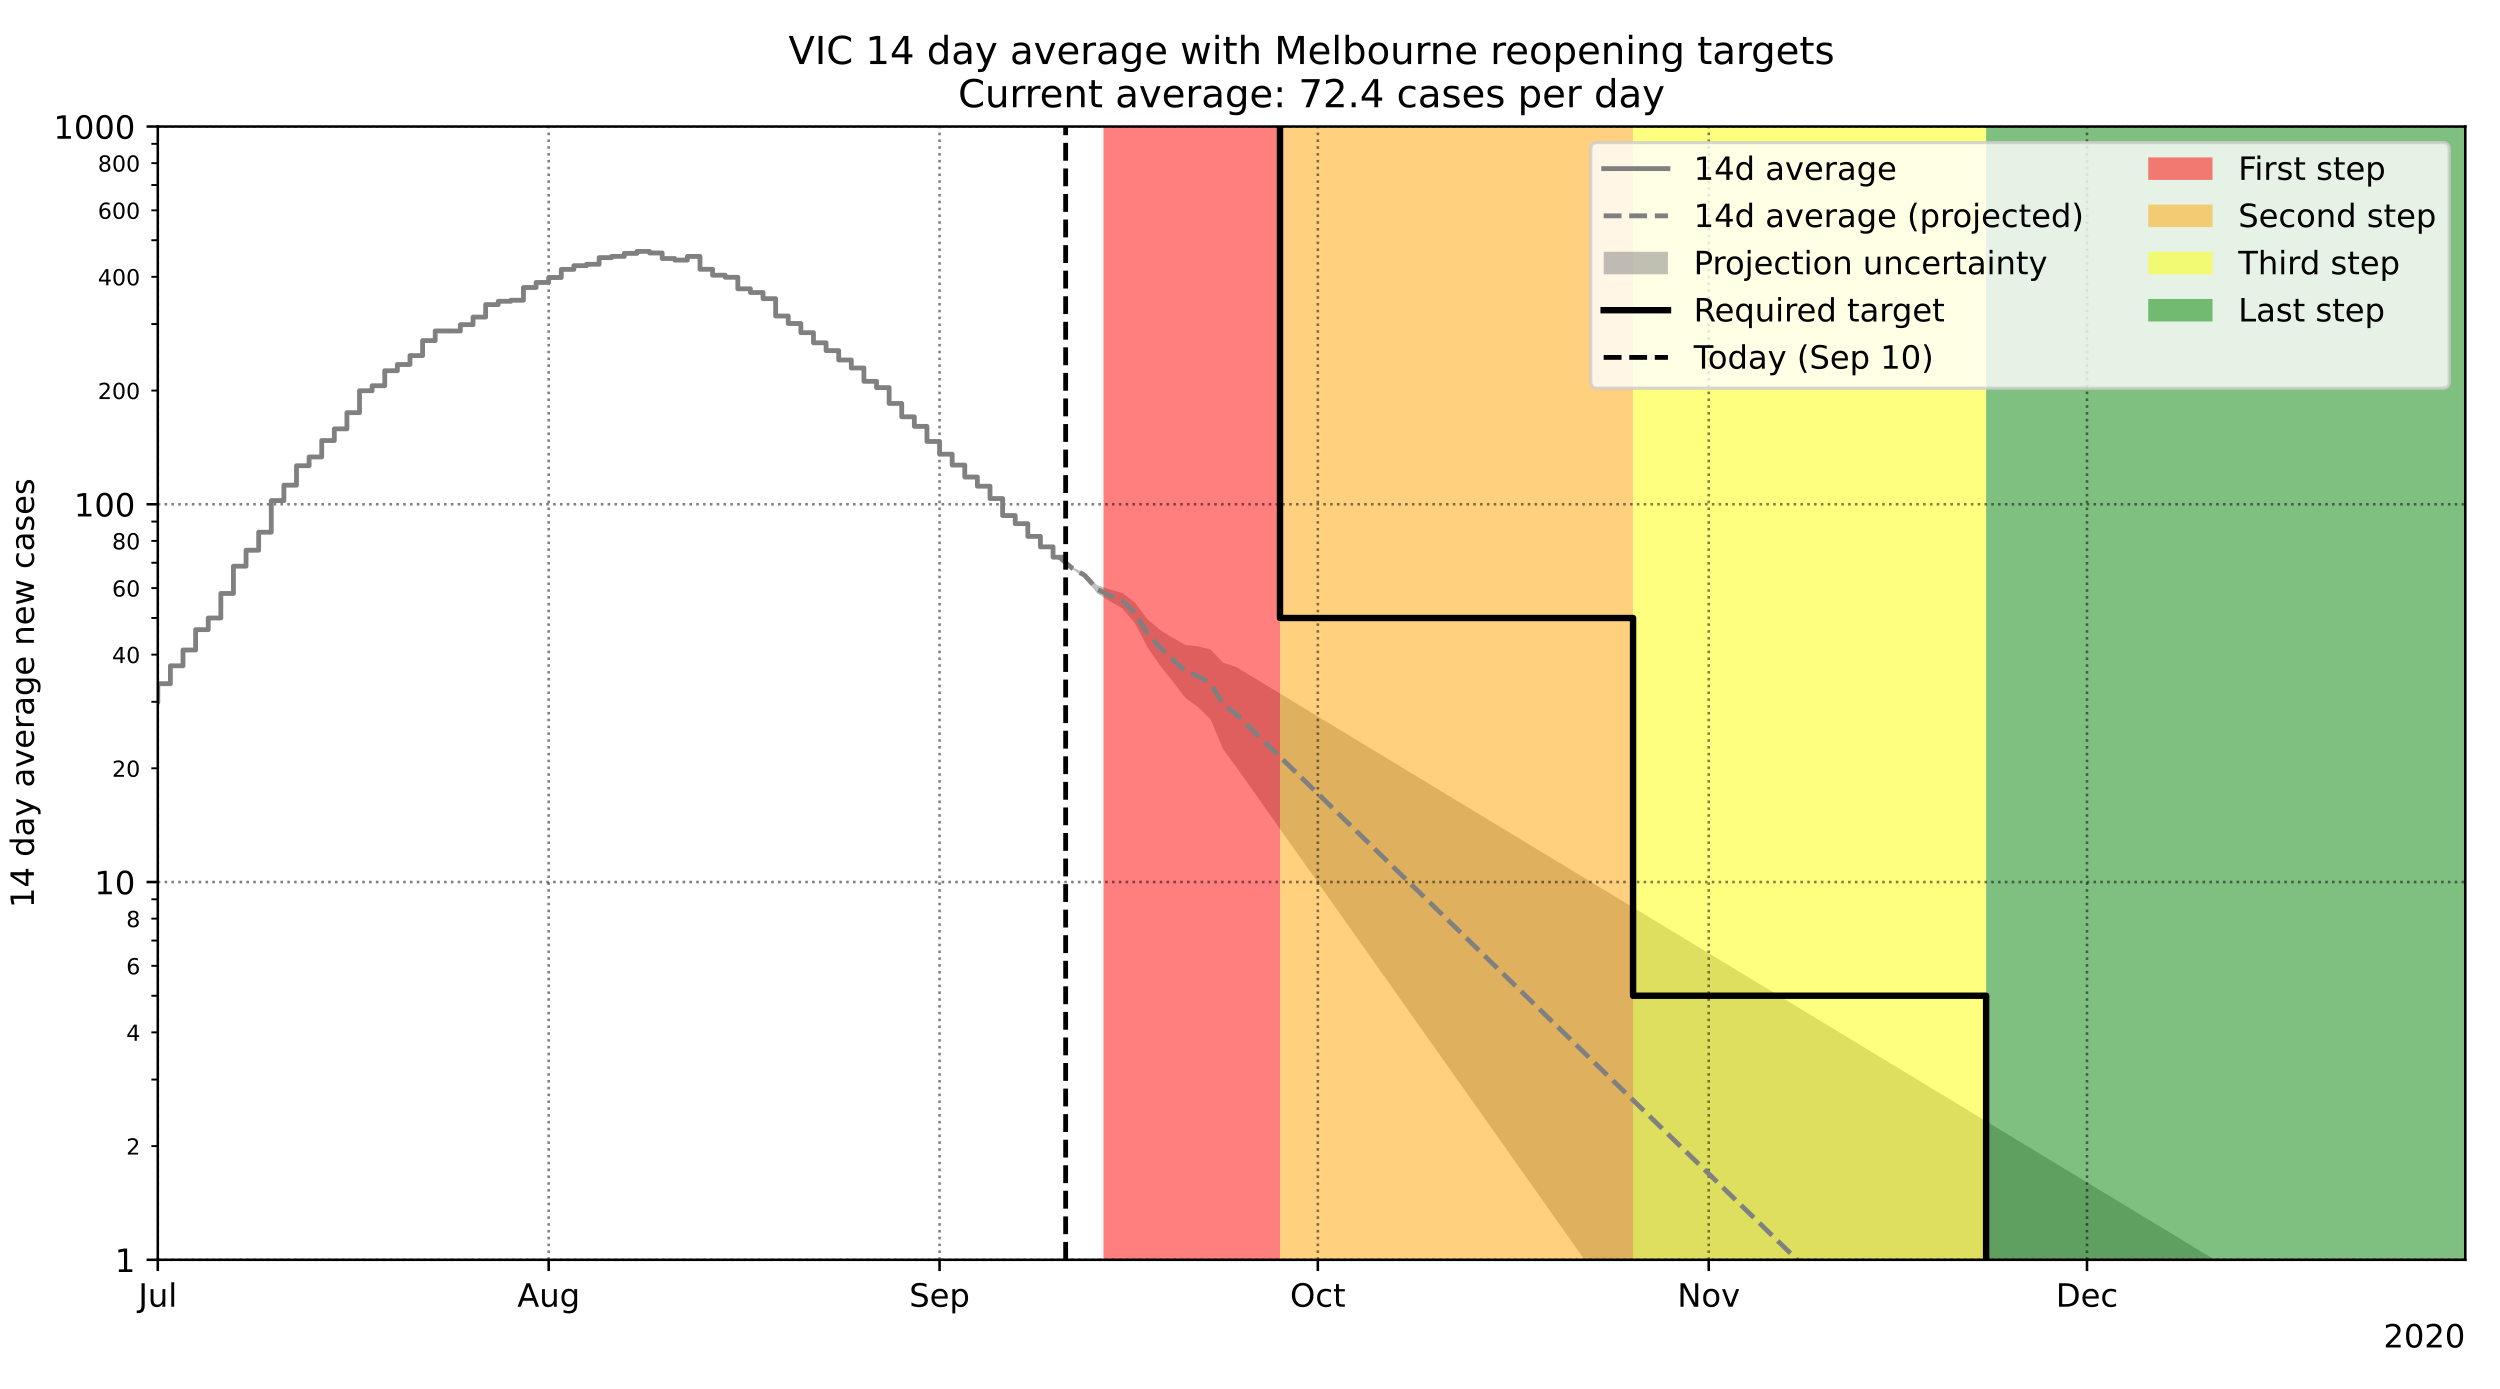 <?xml version="1.0" encoding="utf-8" standalone="no"?>
<!DOCTYPE svg PUBLIC "-//W3C//DTD SVG 1.1//EN"
  "http://www.w3.org/Graphics/SVG/1.1/DTD/svg11.dtd">
<!-- Created with matplotlib (https://matplotlib.org/) -->
<svg height="432pt" version="1.1" viewBox="0 0 777.6 432" width="777.6pt" xmlns="http://www.w3.org/2000/svg" xmlns:xlink="http://www.w3.org/1999/xlink">
 <defs>
  <style type="text/css">*{stroke-linecap:butt;stroke-linejoin:round;}</style>
 </defs>
 <g id="figure_1">
  <g id="patch_1">
   <path d="M 0 432 
L 777.6 432 
L 777.6 0 
L 0 0 
z
" style="fill:#ffffff;"/>
  </g>
  <g id="axes_1">
   <g id="patch_2">
    <path d="M 49.078 391.844 
L 766.8 391.844 
L 766.8 39.355 
L 49.078 39.355 
z
" style="fill:#ffffff;"/>
   </g>
   <g id="PolyCollection_1">
    <path clip-path="url(#p6b46ee7863)" d="M 329.5 173.312 
L 329.5 173.312 
L 333.421 176.999 
L 337.343 179.638 
L 341.265 184.535 
L 345.187 186.981 
L 349.109 189.257 
L 353.031 193.886 
L 356.953 201.383 
L 360.875 207.058 
L 364.797 212.006 
L 368.719 217.082 
L 372.641 219.94 
L 376.563 223.812 
L 380.485 233.126 
L 384.407 238.416 
L 388.329 243.964 
L 392.251 249.513 
L 396.173 255.061 
L 400.095 260.609 
L 404.017 266.158 
L 407.939 271.706 
L 411.861 277.254 
L 415.783 282.803 
L 419.705 288.351 
L 423.627 293.899 
L 427.549 299.448 
L 431.471 304.996 
L 435.393 310.544 
L 439.315 316.093 
L 443.237 321.641 
L 447.159 327.189 
L 451.081 332.738 
L 455.003 338.286 
L 458.925 343.834 
L 462.847 349.383 
L 466.769 354.931 
L 470.691 360.48 
L 474.613 366.028 
L 478.535 371.576 
L 482.457 377.125 
L 486.379 382.673 
L 490.301 388.221 
L 494.223 393.77 
L 498.145 399.318 
L 502.067 404.866 
L 505.988 410.415 
L 509.91 415.963 
L 513.832 421.511 
L 517.754 427.06 
L 521.676 432.608 
L 525.598 438.156 
L 529.52 443.705 
L 533.442 449.253 
L 537.364 454.801 
L 541.286 460.35 
L 545.208 465.898 
L 549.13 471.446 
L 553.052 476.995 
L 556.974 482.543 
L 560.896 488.091 
L 564.818 493.64 
L 568.74 499.188 
L 572.662 504.737 
L 576.584 510.285 
L 580.506 515.833 
L 584.428 521.382 
L 588.35 526.93 
L 592.272 532.478 
L 596.194 538.027 
L 600.116 543.575 
L 604.038 549.123 
L 607.96 554.672 
L 611.882 560.22 
L 615.804 565.768 
L 619.726 571.317 
L 623.648 576.865 
L 627.57 582.413 
L 631.492 587.962 
L 635.414 593.51 
L 639.336 599.058 
L 643.258 604.607 
L 647.18 610.155 
L 651.102 615.703 
L 655.024 621.252 
L 658.946 626.8 
L 662.868 632.348 
L 666.79 637.897 
L 670.712 643.445 
L 674.634 648.994 
L 678.556 654.542 
L 682.477 660.09 
L 686.399 665.639 
L 690.321 671.187 
L 694.243 676.735 
L 698.165 682.284 
L 702.087 687.832 
L 706.009 693.38 
L 709.931 698.929 
L 713.853 704.477 
L 717.775 710.025 
L 721.697 715.574 
L 725.619 721.122 
L 729.541 726.67 
L 733.463 732.219 
L 737.385 737.767 
L 741.307 743.315 
L 745.229 748.864 
L 749.151 754.412 
L 753.073 759.96 
L 756.995 765.509 
L 760.917 771.057 
L 764.839 776.605 
L 768.761 782.154 
L 768.761 440.219 
L 768.761 440.219 
L 764.839 437.843 
L 760.917 435.467 
L 756.995 433.092 
L 753.073 430.716 
L 749.151 428.341 
L 745.229 425.965 
L 741.307 423.59 
L 737.385 421.214 
L 733.463 418.838 
L 729.541 416.463 
L 725.619 414.087 
L 721.697 411.712 
L 717.775 409.336 
L 713.853 406.96 
L 709.931 404.585 
L 706.009 402.209 
L 702.087 399.834 
L 698.165 397.458 
L 694.243 395.082 
L 690.321 392.707 
L 686.399 390.331 
L 682.477 387.956 
L 678.556 385.58 
L 674.634 383.204 
L 670.712 380.829 
L 666.79 378.453 
L 662.868 376.078 
L 658.946 373.702 
L 655.024 371.326 
L 651.102 368.951 
L 647.18 366.575 
L 643.258 364.2 
L 639.336 361.824 
L 635.414 359.449 
L 631.492 357.073 
L 627.57 354.697 
L 623.648 352.322 
L 619.726 349.946 
L 615.804 347.571 
L 611.882 345.195 
L 607.96 342.819 
L 604.038 340.444 
L 600.116 338.068 
L 596.194 335.693 
L 592.272 333.317 
L 588.35 330.941 
L 584.428 328.566 
L 580.506 326.19 
L 576.584 323.815 
L 572.662 321.439 
L 568.74 319.063 
L 564.818 316.688 
L 560.896 314.312 
L 556.974 311.937 
L 553.052 309.561 
L 549.13 307.185 
L 545.208 304.81 
L 541.286 302.434 
L 537.364 300.059 
L 533.442 297.683 
L 529.52 295.308 
L 525.598 292.932 
L 521.676 290.556 
L 517.754 288.181 
L 513.832 285.805 
L 509.91 283.43 
L 505.988 281.054 
L 502.067 278.678 
L 498.145 276.303 
L 494.223 273.927 
L 490.301 271.552 
L 486.379 269.176 
L 482.457 266.8 
L 478.535 264.425 
L 474.613 262.049 
L 470.691 259.674 
L 466.769 257.298 
L 462.847 254.922 
L 458.925 252.547 
L 455.003 250.171 
L 451.081 247.796 
L 447.159 245.42 
L 443.237 243.045 
L 439.315 240.669 
L 435.393 238.293 
L 431.471 235.918 
L 427.549 233.542 
L 423.627 231.167 
L 419.705 228.791 
L 415.783 226.415 
L 411.861 224.04 
L 407.939 221.664 
L 404.017 219.289 
L 400.095 216.913 
L 396.173 214.537 
L 392.251 212.162 
L 388.329 209.786 
L 384.407 207.411 
L 380.485 206.146 
L 376.563 202.03 
L 372.641 201.031 
L 368.719 200.6 
L 364.797 198.37 
L 360.875 195.963 
L 356.953 192.67 
L 353.031 187.456 
L 349.109 184.434 
L 345.187 183.38 
L 341.265 182.045 
L 337.343 178.193 
L 333.421 176.351 
L 329.5 173.312 
z
" style="fill:#808080;fill-opacity:0.5;"/>
   </g>
   <g id="PolyCollection_2">
    <path clip-path="url(#p6b46ee7863)" d="M 398.134 117887.927 
L 343.226 117887.927 
L 343.226 39.355 
L 398.134 39.355 
L 398.134 39.355 
L 398.134 117887.927 
z
" style="fill:#ff0000;fill-opacity:0.5;"/>
   </g>
   <g id="PolyCollection_3">
    <path clip-path="url(#p6b46ee7863)" d="M 507.949 117887.927 
L 398.134 117887.927 
L 398.134 39.355 
L 507.949 39.355 
L 507.949 39.355 
L 507.949 117887.927 
z
" style="fill:#ffa500;fill-opacity:0.5;"/>
   </g>
   <g id="PolyCollection_4">
    <path clip-path="url(#p6b46ee7863)" d="M 617.765 117887.927 
L 507.949 117887.927 
L 507.949 39.355 
L 617.765 39.355 
L 617.765 39.355 
L 617.765 117887.927 
z
" style="fill:#ffff00;fill-opacity:0.5;"/>
   </g>
   <g id="PolyCollection_5">
    <path clip-path="url(#p6b46ee7863)" d="M 766.8 117887.927 
L 617.765 117887.927 
L 617.765 39.355 
L 766.8 39.355 
L 766.8 39.355 
L 766.8 117887.927 
z
" style="fill:#008000;fill-opacity:0.5;"/>
   </g>
   <g id="matplotlib.axis_1">
    <g id="xtick_1">
     <g id="line2d_1">
      <path clip-path="url(#p6b46ee7863)" d="M 49.078 391.844 
L 49.078 39.355 
" style="fill:none;stroke:#000000;stroke-dasharray:0.8,1.32;stroke-dashoffset:0;stroke-opacity:0.5;stroke-width:0.8;"/>
     </g>
     <g id="line2d_2">
      <defs>
       <path d="M 0 0 
L 0 3.5 
" id="mc0a597d282" style="stroke:#000000;stroke-width:0.8;"/>
      </defs>
      <g>
       <use style="stroke:#000000;stroke-width:0.8;" x="49.078" xlink:href="#mc0a597d282" y="391.844"/>
      </g>
     </g>
     <g id="text_1">
      <!-- Jul -->
      <g transform="translate(43.045 406.442)scale(0.1 -0.1)">
       <defs>
        <path d="M 9.812 72.906 
L 19.672 72.906 
L 19.672 5.078 
Q 19.672 -8.109 14.672 -14.062 
Q 9.672 -20.016 -1.422 -20.016 
L -5.172 -20.016 
L -5.172 -11.719 
L -2.094 -11.719 
Q 4.438 -11.719 7.125 -8.047 
Q 9.812 -4.391 9.812 5.078 
z
" id="DejaVuSans-74"/>
        <path d="M 8.5 21.578 
L 8.5 54.688 
L 17.484 54.688 
L 17.484 21.922 
Q 17.484 14.156 20.5 10.266 
Q 23.531 6.391 29.594 6.391 
Q 36.859 6.391 41.078 11.031 
Q 45.312 15.672 45.312 23.688 
L 45.312 54.688 
L 54.297 54.688 
L 54.297 0 
L 45.312 0 
L 45.312 8.406 
Q 42.047 3.422 37.719 1 
Q 33.406 -1.422 27.688 -1.422 
Q 18.266 -1.422 13.375 4.438 
Q 8.5 10.297 8.5 21.578 
z
M 31.109 56 
z
" id="DejaVuSans-117"/>
        <path d="M 9.422 75.984 
L 18.406 75.984 
L 18.406 0 
L 9.422 0 
z
" id="DejaVuSans-108"/>
       </defs>
       <use xlink:href="#DejaVuSans-74"/>
       <use x="29.492" xlink:href="#DejaVuSans-117"/>
       <use x="92.871" xlink:href="#DejaVuSans-108"/>
      </g>
     </g>
    </g>
    <g id="xtick_2">
     <g id="line2d_3">
      <path clip-path="url(#p6b46ee7863)" d="M 170.659 391.844 
L 170.659 39.355 
" style="fill:none;stroke:#000000;stroke-dasharray:0.8,1.32;stroke-dashoffset:0;stroke-opacity:0.5;stroke-width:0.8;"/>
     </g>
     <g id="line2d_4">
      <g>
       <use style="stroke:#000000;stroke-width:0.8;" x="170.659" xlink:href="#mc0a597d282" y="391.844"/>
      </g>
     </g>
     <g id="text_2">
      <!-- Aug -->
      <g transform="translate(160.896 406.442)scale(0.1 -0.1)">
       <defs>
        <path d="M 34.188 63.188 
L 20.797 26.906 
L 47.609 26.906 
z
M 28.609 72.906 
L 39.797 72.906 
L 67.578 0 
L 57.328 0 
L 50.688 18.703 
L 17.828 18.703 
L 11.188 0 
L 0.781 0 
z
" id="DejaVuSans-65"/>
        <path d="M 45.406 27.984 
Q 45.406 37.75 41.375 43.109 
Q 37.359 48.484 30.078 48.484 
Q 22.859 48.484 18.828 43.109 
Q 14.797 37.75 14.797 27.984 
Q 14.797 18.266 18.828 12.891 
Q 22.859 7.516 30.078 7.516 
Q 37.359 7.516 41.375 12.891 
Q 45.406 18.266 45.406 27.984 
z
M 54.391 6.781 
Q 54.391 -7.172 48.188 -13.984 
Q 42 -20.797 29.203 -20.797 
Q 24.469 -20.797 20.266 -20.094 
Q 16.062 -19.391 12.109 -17.922 
L 12.109 -9.188 
Q 16.062 -11.328 19.922 -12.344 
Q 23.781 -13.375 27.781 -13.375 
Q 36.625 -13.375 41.016 -8.766 
Q 45.406 -4.156 45.406 5.172 
L 45.406 9.625 
Q 42.625 4.781 38.281 2.391 
Q 33.938 0 27.875 0 
Q 17.828 0 11.672 7.656 
Q 5.516 15.328 5.516 27.984 
Q 5.516 40.672 11.672 48.328 
Q 17.828 56 27.875 56 
Q 33.938 56 38.281 53.609 
Q 42.625 51.219 45.406 46.391 
L 45.406 54.688 
L 54.391 54.688 
z
" id="DejaVuSans-103"/>
       </defs>
       <use xlink:href="#DejaVuSans-65"/>
       <use x="68.408" xlink:href="#DejaVuSans-117"/>
       <use x="131.787" xlink:href="#DejaVuSans-103"/>
      </g>
     </g>
    </g>
    <g id="xtick_3">
     <g id="line2d_5">
      <path clip-path="url(#p6b46ee7863)" d="M 292.241 391.844 
L 292.241 39.355 
" style="fill:none;stroke:#000000;stroke-dasharray:0.8,1.32;stroke-dashoffset:0;stroke-opacity:0.5;stroke-width:0.8;"/>
     </g>
     <g id="line2d_6">
      <g>
       <use style="stroke:#000000;stroke-width:0.8;" x="292.241" xlink:href="#mc0a597d282" y="391.844"/>
      </g>
     </g>
     <g id="text_3">
      <!-- Sep -->
      <g transform="translate(282.816 406.442)scale(0.1 -0.1)">
       <defs>
        <path d="M 53.516 70.516 
L 53.516 60.891 
Q 47.906 63.578 42.922 64.891 
Q 37.938 66.219 33.297 66.219 
Q 25.25 66.219 20.875 63.094 
Q 16.5 59.969 16.5 54.203 
Q 16.5 49.359 19.406 46.891 
Q 22.312 44.438 30.422 42.922 
L 36.375 41.703 
Q 47.406 39.594 52.656 34.297 
Q 57.906 29 57.906 20.125 
Q 57.906 9.516 50.797 4.047 
Q 43.703 -1.422 29.984 -1.422 
Q 24.812 -1.422 18.969 -0.25 
Q 13.141 0.922 6.891 3.219 
L 6.891 13.375 
Q 12.891 10.016 18.656 8.297 
Q 24.422 6.594 29.984 6.594 
Q 38.422 6.594 43.016 9.906 
Q 47.609 13.234 47.609 19.391 
Q 47.609 24.75 44.312 27.781 
Q 41.016 30.812 33.5 32.328 
L 27.484 33.5 
Q 16.453 35.688 11.516 40.375 
Q 6.594 45.062 6.594 53.422 
Q 6.594 63.094 13.406 68.656 
Q 20.219 74.219 32.172 74.219 
Q 37.312 74.219 42.625 73.281 
Q 47.953 72.359 53.516 70.516 
z
" id="DejaVuSans-83"/>
        <path d="M 56.203 29.594 
L 56.203 25.203 
L 14.891 25.203 
Q 15.484 15.922 20.484 11.062 
Q 25.484 6.203 34.422 6.203 
Q 39.594 6.203 44.453 7.469 
Q 49.312 8.734 54.109 11.281 
L 54.109 2.781 
Q 49.266 0.734 44.188 -0.344 
Q 39.109 -1.422 33.891 -1.422 
Q 20.797 -1.422 13.156 6.188 
Q 5.516 13.812 5.516 26.812 
Q 5.516 40.234 12.766 48.109 
Q 20.016 56 32.328 56 
Q 43.359 56 49.781 48.891 
Q 56.203 41.797 56.203 29.594 
z
M 47.219 32.234 
Q 47.125 39.594 43.094 43.984 
Q 39.062 48.391 32.422 48.391 
Q 24.906 48.391 20.391 44.141 
Q 15.875 39.891 15.188 32.172 
z
" id="DejaVuSans-101"/>
        <path d="M 18.109 8.203 
L 18.109 -20.797 
L 9.078 -20.797 
L 9.078 54.688 
L 18.109 54.688 
L 18.109 46.391 
Q 20.953 51.266 25.266 53.625 
Q 29.594 56 35.594 56 
Q 45.562 56 51.781 48.094 
Q 58.016 40.188 58.016 27.297 
Q 58.016 14.406 51.781 6.484 
Q 45.562 -1.422 35.594 -1.422 
Q 29.594 -1.422 25.266 0.953 
Q 20.953 3.328 18.109 8.203 
z
M 48.688 27.297 
Q 48.688 37.203 44.609 42.844 
Q 40.531 48.484 33.406 48.484 
Q 26.266 48.484 22.188 42.844 
Q 18.109 37.203 18.109 27.297 
Q 18.109 17.391 22.188 11.75 
Q 26.266 6.109 33.406 6.109 
Q 40.531 6.109 44.609 11.75 
Q 48.688 17.391 48.688 27.297 
z
" id="DejaVuSans-112"/>
       </defs>
       <use xlink:href="#DejaVuSans-83"/>
       <use x="63.477" xlink:href="#DejaVuSans-101"/>
       <use x="125" xlink:href="#DejaVuSans-112"/>
      </g>
     </g>
    </g>
    <g id="xtick_4">
     <g id="line2d_7">
      <path clip-path="url(#p6b46ee7863)" d="M 409.9 391.844 
L 409.9 39.355 
" style="fill:none;stroke:#000000;stroke-dasharray:0.8,1.32;stroke-dashoffset:0;stroke-opacity:0.5;stroke-width:0.8;"/>
     </g>
     <g id="line2d_8">
      <g>
       <use style="stroke:#000000;stroke-width:0.8;" x="409.9" xlink:href="#mc0a597d282" y="391.844"/>
      </g>
     </g>
     <g id="text_4">
      <!-- Oct -->
      <g transform="translate(401.255 406.442)scale(0.1 -0.1)">
       <defs>
        <path d="M 39.406 66.219 
Q 28.656 66.219 22.328 58.203 
Q 16.016 50.203 16.016 36.375 
Q 16.016 22.609 22.328 14.594 
Q 28.656 6.594 39.406 6.594 
Q 50.141 6.594 56.422 14.594 
Q 62.703 22.609 62.703 36.375 
Q 62.703 50.203 56.422 58.203 
Q 50.141 66.219 39.406 66.219 
z
M 39.406 74.219 
Q 54.734 74.219 63.906 63.938 
Q 73.094 53.656 73.094 36.375 
Q 73.094 19.141 63.906 8.859 
Q 54.734 -1.422 39.406 -1.422 
Q 24.031 -1.422 14.812 8.828 
Q 5.609 19.094 5.609 36.375 
Q 5.609 53.656 14.812 63.938 
Q 24.031 74.219 39.406 74.219 
z
" id="DejaVuSans-79"/>
        <path d="M 48.781 52.594 
L 48.781 44.188 
Q 44.969 46.297 41.141 47.344 
Q 37.312 48.391 33.406 48.391 
Q 24.656 48.391 19.812 42.844 
Q 14.984 37.312 14.984 27.297 
Q 14.984 17.281 19.812 11.734 
Q 24.656 6.203 33.406 6.203 
Q 37.312 6.203 41.141 7.25 
Q 44.969 8.297 48.781 10.406 
L 48.781 2.094 
Q 45.016 0.344 40.984 -0.531 
Q 36.969 -1.422 32.422 -1.422 
Q 20.062 -1.422 12.781 6.344 
Q 5.516 14.109 5.516 27.297 
Q 5.516 40.672 12.859 48.328 
Q 20.219 56 33.016 56 
Q 37.156 56 41.109 55.141 
Q 45.062 54.297 48.781 52.594 
z
" id="DejaVuSans-99"/>
        <path d="M 18.312 70.219 
L 18.312 54.688 
L 36.812 54.688 
L 36.812 47.703 
L 18.312 47.703 
L 18.312 18.016 
Q 18.312 11.328 20.141 9.422 
Q 21.969 7.516 27.594 7.516 
L 36.812 7.516 
L 36.812 0 
L 27.594 0 
Q 17.188 0 13.234 3.875 
Q 9.281 7.766 9.281 18.016 
L 9.281 47.703 
L 2.688 47.703 
L 2.688 54.688 
L 9.281 54.688 
L 9.281 70.219 
z
" id="DejaVuSans-116"/>
       </defs>
       <use xlink:href="#DejaVuSans-79"/>
       <use x="78.711" xlink:href="#DejaVuSans-99"/>
       <use x="133.691" xlink:href="#DejaVuSans-116"/>
      </g>
     </g>
    </g>
    <g id="xtick_5">
     <g id="line2d_9">
      <path clip-path="url(#p6b46ee7863)" d="M 531.481 391.844 
L 531.481 39.355 
" style="fill:none;stroke:#000000;stroke-dasharray:0.8,1.32;stroke-dashoffset:0;stroke-opacity:0.5;stroke-width:0.8;"/>
     </g>
     <g id="line2d_10">
      <g>
       <use style="stroke:#000000;stroke-width:0.8;" x="531.481" xlink:href="#mc0a597d282" y="391.844"/>
      </g>
     </g>
     <g id="text_5">
      <!-- Nov -->
      <g transform="translate(521.722 406.442)scale(0.1 -0.1)">
       <defs>
        <path d="M 9.812 72.906 
L 23.094 72.906 
L 55.422 11.922 
L 55.422 72.906 
L 64.984 72.906 
L 64.984 0 
L 51.703 0 
L 19.391 60.984 
L 19.391 0 
L 9.812 0 
z
" id="DejaVuSans-78"/>
        <path d="M 30.609 48.391 
Q 23.391 48.391 19.188 42.75 
Q 14.984 37.109 14.984 27.297 
Q 14.984 17.484 19.156 11.844 
Q 23.344 6.203 30.609 6.203 
Q 37.797 6.203 41.984 11.859 
Q 46.188 17.531 46.188 27.297 
Q 46.188 37.016 41.984 42.703 
Q 37.797 48.391 30.609 48.391 
z
M 30.609 56 
Q 42.328 56 49.016 48.375 
Q 55.719 40.766 55.719 27.297 
Q 55.719 13.875 49.016 6.219 
Q 42.328 -1.422 30.609 -1.422 
Q 18.844 -1.422 12.172 6.219 
Q 5.516 13.875 5.516 27.297 
Q 5.516 40.766 12.172 48.375 
Q 18.844 56 30.609 56 
z
" id="DejaVuSans-111"/>
        <path d="M 2.984 54.688 
L 12.5 54.688 
L 29.594 8.797 
L 46.688 54.688 
L 56.203 54.688 
L 35.688 0 
L 23.484 0 
z
" id="DejaVuSans-118"/>
       </defs>
       <use xlink:href="#DejaVuSans-78"/>
       <use x="74.805" xlink:href="#DejaVuSans-111"/>
       <use x="135.986" xlink:href="#DejaVuSans-118"/>
      </g>
     </g>
    </g>
    <g id="xtick_6">
     <g id="line2d_11">
      <path clip-path="url(#p6b46ee7863)" d="M 649.141 391.844 
L 649.141 39.355 
" style="fill:none;stroke:#000000;stroke-dasharray:0.8,1.32;stroke-dashoffset:0;stroke-opacity:0.5;stroke-width:0.8;"/>
     </g>
     <g id="line2d_12">
      <g>
       <use style="stroke:#000000;stroke-width:0.8;" x="649.141" xlink:href="#mc0a597d282" y="391.844"/>
      </g>
     </g>
     <g id="text_6">
      <!-- Dec -->
      <g transform="translate(639.465 406.442)scale(0.1 -0.1)">
       <defs>
        <path d="M 19.672 64.797 
L 19.672 8.109 
L 31.594 8.109 
Q 46.688 8.109 53.688 14.938 
Q 60.688 21.781 60.688 36.531 
Q 60.688 51.172 53.688 57.984 
Q 46.688 64.797 31.594 64.797 
z
M 9.812 72.906 
L 30.078 72.906 
Q 51.266 72.906 61.172 64.094 
Q 71.094 55.281 71.094 36.531 
Q 71.094 17.672 61.125 8.828 
Q 51.172 0 30.078 0 
L 9.812 0 
z
" id="DejaVuSans-68"/>
       </defs>
       <use xlink:href="#DejaVuSans-68"/>
       <use x="77.002" xlink:href="#DejaVuSans-101"/>
       <use x="138.525" xlink:href="#DejaVuSans-99"/>
      </g>
     </g>
    </g>
    <g id="text_7">
     <!-- 2020 -->
     <g transform="translate(741.35 419.12)scale(0.1 -0.1)">
      <defs>
       <path d="M 19.188 8.297 
L 53.609 8.297 
L 53.609 0 
L 7.328 0 
L 7.328 8.297 
Q 12.938 14.109 22.625 23.891 
Q 32.328 33.688 34.812 36.531 
Q 39.547 41.844 41.422 45.531 
Q 43.312 49.219 43.312 52.781 
Q 43.312 58.594 39.234 62.25 
Q 35.156 65.922 28.609 65.922 
Q 23.969 65.922 18.812 64.312 
Q 13.672 62.703 7.812 59.422 
L 7.812 69.391 
Q 13.766 71.781 18.938 73 
Q 24.125 74.219 28.422 74.219 
Q 39.75 74.219 46.484 68.547 
Q 53.219 62.891 53.219 53.422 
Q 53.219 48.922 51.531 44.891 
Q 49.859 40.875 45.406 35.406 
Q 44.188 33.984 37.641 27.219 
Q 31.109 20.453 19.188 8.297 
z
" id="DejaVuSans-50"/>
       <path d="M 31.781 66.406 
Q 24.172 66.406 20.328 58.906 
Q 16.5 51.422 16.5 36.375 
Q 16.5 21.391 20.328 13.891 
Q 24.172 6.391 31.781 6.391 
Q 39.453 6.391 43.281 13.891 
Q 47.125 21.391 47.125 36.375 
Q 47.125 51.422 43.281 58.906 
Q 39.453 66.406 31.781 66.406 
z
M 31.781 74.219 
Q 44.047 74.219 50.516 64.516 
Q 56.984 54.828 56.984 36.375 
Q 56.984 17.969 50.516 8.266 
Q 44.047 -1.422 31.781 -1.422 
Q 19.531 -1.422 13.062 8.266 
Q 6.594 17.969 6.594 36.375 
Q 6.594 54.828 13.062 64.516 
Q 19.531 74.219 31.781 74.219 
z
" id="DejaVuSans-48"/>
      </defs>
      <use xlink:href="#DejaVuSans-50"/>
      <use x="63.623" xlink:href="#DejaVuSans-48"/>
      <use x="127.246" xlink:href="#DejaVuSans-50"/>
      <use x="190.869" xlink:href="#DejaVuSans-48"/>
     </g>
    </g>
   </g>
   <g id="matplotlib.axis_2">
    <g id="ytick_1">
     <g id="line2d_13">
      <path clip-path="url(#p6b46ee7863)" d="M 49.078 391.844 
L 766.8 391.844 
" style="fill:none;stroke:#000000;stroke-dasharray:0.8,1.32;stroke-dashoffset:0;stroke-opacity:0.5;stroke-width:0.8;"/>
     </g>
     <g id="line2d_14">
      <defs>
       <path d="M 0 0 
L -3.5 0 
" id="mb888234e2a" style="stroke:#000000;stroke-width:0.8;"/>
      </defs>
      <g>
       <use style="stroke:#000000;stroke-width:0.8;" x="49.078" xlink:href="#mb888234e2a" y="391.844"/>
      </g>
     </g>
     <g id="text_8">
      <!-- 1 -->
      <g transform="translate(35.716 395.643)scale(0.1 -0.1)">
       <defs>
        <path d="M 12.406 8.297 
L 28.516 8.297 
L 28.516 63.922 
L 10.984 60.406 
L 10.984 69.391 
L 28.422 72.906 
L 38.281 72.906 
L 38.281 8.297 
L 54.391 8.297 
L 54.391 0 
L 12.406 0 
z
" id="DejaVuSans-49"/>
       </defs>
       <use xlink:href="#DejaVuSans-49"/>
      </g>
     </g>
    </g>
    <g id="ytick_2">
     <g id="line2d_15">
      <path clip-path="url(#p6b46ee7863)" d="M 49.078 274.348 
L 766.8 274.348 
" style="fill:none;stroke:#000000;stroke-dasharray:0.8,1.32;stroke-dashoffset:0;stroke-opacity:0.5;stroke-width:0.8;"/>
     </g>
     <g id="line2d_16">
      <g>
       <use style="stroke:#000000;stroke-width:0.8;" x="49.078" xlink:href="#mb888234e2a" y="274.348"/>
      </g>
     </g>
     <g id="text_9">
      <!-- 10 -->
      <g transform="translate(29.353 278.147)scale(0.1 -0.1)">
       <use xlink:href="#DejaVuSans-49"/>
       <use x="63.623" xlink:href="#DejaVuSans-48"/>
      </g>
     </g>
    </g>
    <g id="ytick_3">
     <g id="line2d_17">
      <path clip-path="url(#p6b46ee7863)" d="M 49.078 156.852 
L 766.8 156.852 
" style="fill:none;stroke:#000000;stroke-dasharray:0.8,1.32;stroke-dashoffset:0;stroke-opacity:0.5;stroke-width:0.8;"/>
     </g>
     <g id="line2d_18">
      <g>
       <use style="stroke:#000000;stroke-width:0.8;" x="49.078" xlink:href="#mb888234e2a" y="156.852"/>
      </g>
     </g>
     <g id="text_10">
      <!-- 100 -->
      <g transform="translate(22.991 160.651)scale(0.1 -0.1)">
       <use xlink:href="#DejaVuSans-49"/>
       <use x="63.623" xlink:href="#DejaVuSans-48"/>
       <use x="127.246" xlink:href="#DejaVuSans-48"/>
      </g>
     </g>
    </g>
    <g id="ytick_4">
     <g id="line2d_19">
      <path clip-path="url(#p6b46ee7863)" d="M 49.078 39.355 
L 766.8 39.355 
" style="fill:none;stroke:#000000;stroke-dasharray:0.8,1.32;stroke-dashoffset:0;stroke-opacity:0.5;stroke-width:0.8;"/>
     </g>
     <g id="line2d_20">
      <g>
       <use style="stroke:#000000;stroke-width:0.8;" x="49.078" xlink:href="#mb888234e2a" y="39.355"/>
      </g>
     </g>
     <g id="text_11">
      <!-- 1000 -->
      <g transform="translate(16.628 43.155)scale(0.1 -0.1)">
       <use xlink:href="#DejaVuSans-49"/>
       <use x="63.623" xlink:href="#DejaVuSans-48"/>
       <use x="127.246" xlink:href="#DejaVuSans-48"/>
       <use x="190.869" xlink:href="#DejaVuSans-48"/>
      </g>
     </g>
    </g>
    <g id="ytick_5">
     <g id="line2d_21">
      <defs>
       <path d="M 0 0 
L -2 0 
" id="m8dff1c3a47" style="stroke:#000000;stroke-width:0.6;"/>
      </defs>
      <g>
       <use style="stroke:#000000;stroke-width:0.6;" x="49.078" xlink:href="#m8dff1c3a47" y="356.474"/>
      </g>
     </g>
     <g id="text_12">
      <!-- 2 -->
      <g transform="translate(39.263 359.111)scale(0.069 -0.069)">
       <use xlink:href="#DejaVuSans-50"/>
      </g>
     </g>
    </g>
    <g id="ytick_6">
     <g id="line2d_22">
      <g>
       <use style="stroke:#000000;stroke-width:0.6;" x="49.078" xlink:href="#m8dff1c3a47" y="335.784"/>
      </g>
     </g>
    </g>
    <g id="ytick_7">
     <g id="line2d_23">
      <g>
       <use style="stroke:#000000;stroke-width:0.6;" x="49.078" xlink:href="#m8dff1c3a47" y="321.104"/>
      </g>
     </g>
     <g id="text_13">
      <!-- 4 -->
      <g transform="translate(39.263 323.741)scale(0.069 -0.069)">
       <defs>
        <path d="M 37.797 64.312 
L 12.891 25.391 
L 37.797 25.391 
z
M 35.203 72.906 
L 47.609 72.906 
L 47.609 25.391 
L 58.016 25.391 
L 58.016 17.188 
L 47.609 17.188 
L 47.609 0 
L 37.797 0 
L 37.797 17.188 
L 4.891 17.188 
L 4.891 26.703 
z
" id="DejaVuSans-52"/>
       </defs>
       <use xlink:href="#DejaVuSans-52"/>
      </g>
     </g>
    </g>
    <g id="ytick_8">
     <g id="line2d_24">
      <g>
       <use style="stroke:#000000;stroke-width:0.6;" x="49.078" xlink:href="#m8dff1c3a47" y="309.718"/>
      </g>
     </g>
    </g>
    <g id="ytick_9">
     <g id="line2d_25">
      <g>
       <use style="stroke:#000000;stroke-width:0.6;" x="49.078" xlink:href="#m8dff1c3a47" y="300.414"/>
      </g>
     </g>
     <g id="text_14">
      <!-- 6 -->
      <g transform="translate(39.263 303.051)scale(0.069 -0.069)">
       <defs>
        <path d="M 33.016 40.375 
Q 26.375 40.375 22.484 35.828 
Q 18.609 31.297 18.609 23.391 
Q 18.609 15.531 22.484 10.953 
Q 26.375 6.391 33.016 6.391 
Q 39.656 6.391 43.531 10.953 
Q 47.406 15.531 47.406 23.391 
Q 47.406 31.297 43.531 35.828 
Q 39.656 40.375 33.016 40.375 
z
M 52.594 71.297 
L 52.594 62.312 
Q 48.875 64.062 45.094 64.984 
Q 41.312 65.922 37.594 65.922 
Q 27.828 65.922 22.672 59.328 
Q 17.531 52.734 16.797 39.406 
Q 19.672 43.656 24.016 45.922 
Q 28.375 48.188 33.594 48.188 
Q 44.578 48.188 50.953 41.516 
Q 57.328 34.859 57.328 23.391 
Q 57.328 12.156 50.688 5.359 
Q 44.047 -1.422 33.016 -1.422 
Q 20.359 -1.422 13.672 8.266 
Q 6.984 17.969 6.984 36.375 
Q 6.984 53.656 15.188 63.938 
Q 23.391 74.219 37.203 74.219 
Q 40.922 74.219 44.703 73.484 
Q 48.484 72.75 52.594 71.297 
z
" id="DejaVuSans-54"/>
       </defs>
       <use xlink:href="#DejaVuSans-54"/>
      </g>
     </g>
    </g>
    <g id="ytick_10">
     <g id="line2d_26">
      <g>
       <use style="stroke:#000000;stroke-width:0.6;" x="49.078" xlink:href="#m8dff1c3a47" y="292.548"/>
      </g>
     </g>
    </g>
    <g id="ytick_11">
     <g id="line2d_27">
      <g>
       <use style="stroke:#000000;stroke-width:0.6;" x="49.078" xlink:href="#m8dff1c3a47" y="285.734"/>
      </g>
     </g>
     <g id="text_15">
      <!-- 8 -->
      <g transform="translate(39.263 288.371)scale(0.069 -0.069)">
       <defs>
        <path d="M 31.781 34.625 
Q 24.75 34.625 20.719 30.859 
Q 16.703 27.094 16.703 20.516 
Q 16.703 13.922 20.719 10.156 
Q 24.75 6.391 31.781 6.391 
Q 38.812 6.391 42.859 10.172 
Q 46.922 13.969 46.922 20.516 
Q 46.922 27.094 42.891 30.859 
Q 38.875 34.625 31.781 34.625 
z
M 21.922 38.812 
Q 15.578 40.375 12.031 44.719 
Q 8.5 49.078 8.5 55.328 
Q 8.5 64.062 14.719 69.141 
Q 20.953 74.219 31.781 74.219 
Q 42.672 74.219 48.875 69.141 
Q 55.078 64.062 55.078 55.328 
Q 55.078 49.078 51.531 44.719 
Q 48 40.375 41.703 38.812 
Q 48.828 37.156 52.797 32.312 
Q 56.781 27.484 56.781 20.516 
Q 56.781 9.906 50.312 4.234 
Q 43.844 -1.422 31.781 -1.422 
Q 19.734 -1.422 13.25 4.234 
Q 6.781 9.906 6.781 20.516 
Q 6.781 27.484 10.781 32.312 
Q 14.797 37.156 21.922 38.812 
z
M 18.312 54.391 
Q 18.312 48.734 21.844 45.562 
Q 25.391 42.391 31.781 42.391 
Q 38.141 42.391 41.719 45.562 
Q 45.312 48.734 45.312 54.391 
Q 45.312 60.062 41.719 63.234 
Q 38.141 66.406 31.781 66.406 
Q 25.391 66.406 21.844 63.234 
Q 18.312 60.062 18.312 54.391 
z
" id="DejaVuSans-56"/>
       </defs>
       <use xlink:href="#DejaVuSans-56"/>
      </g>
     </g>
    </g>
    <g id="ytick_12">
     <g id="line2d_28">
      <g>
       <use style="stroke:#000000;stroke-width:0.6;" x="49.078" xlink:href="#m8dff1c3a47" y="279.724"/>
      </g>
     </g>
    </g>
    <g id="ytick_13">
     <g id="line2d_29">
      <g>
       <use style="stroke:#000000;stroke-width:0.6;" x="49.078" xlink:href="#m8dff1c3a47" y="238.978"/>
      </g>
     </g>
     <g id="text_16">
      <!-- 20 -->
      <g transform="translate(34.847 241.614)scale(0.069 -0.069)">
       <use xlink:href="#DejaVuSans-50"/>
       <use x="63.623" xlink:href="#DejaVuSans-48"/>
      </g>
     </g>
    </g>
    <g id="ytick_14">
     <g id="line2d_30">
      <g>
       <use style="stroke:#000000;stroke-width:0.6;" x="49.078" xlink:href="#m8dff1c3a47" y="218.288"/>
      </g>
     </g>
    </g>
    <g id="ytick_15">
     <g id="line2d_31">
      <g>
       <use style="stroke:#000000;stroke-width:0.6;" x="49.078" xlink:href="#m8dff1c3a47" y="203.608"/>
      </g>
     </g>
     <g id="text_17">
      <!-- 40 -->
      <g transform="translate(34.847 206.245)scale(0.069 -0.069)">
       <use xlink:href="#DejaVuSans-52"/>
       <use x="63.623" xlink:href="#DejaVuSans-48"/>
      </g>
     </g>
    </g>
    <g id="ytick_16">
     <g id="line2d_32">
      <g>
       <use style="stroke:#000000;stroke-width:0.6;" x="49.078" xlink:href="#m8dff1c3a47" y="192.221"/>
      </g>
     </g>
    </g>
    <g id="ytick_17">
     <g id="line2d_33">
      <g>
       <use style="stroke:#000000;stroke-width:0.6;" x="49.078" xlink:href="#m8dff1c3a47" y="182.918"/>
      </g>
     </g>
     <g id="text_18">
      <!-- 60 -->
      <g transform="translate(34.847 185.555)scale(0.069 -0.069)">
       <use xlink:href="#DejaVuSans-54"/>
       <use x="63.623" xlink:href="#DejaVuSans-48"/>
      </g>
     </g>
    </g>
    <g id="ytick_18">
     <g id="line2d_34">
      <g>
       <use style="stroke:#000000;stroke-width:0.6;" x="49.078" xlink:href="#m8dff1c3a47" y="175.052"/>
      </g>
     </g>
    </g>
    <g id="ytick_19">
     <g id="line2d_35">
      <g>
       <use style="stroke:#000000;stroke-width:0.6;" x="49.078" xlink:href="#m8dff1c3a47" y="168.238"/>
      </g>
     </g>
     <g id="text_19">
      <!-- 80 -->
      <g transform="translate(34.847 170.875)scale(0.069 -0.069)">
       <use xlink:href="#DejaVuSans-56"/>
       <use x="63.623" xlink:href="#DejaVuSans-48"/>
      </g>
     </g>
    </g>
    <g id="ytick_20">
     <g id="line2d_36">
      <g>
       <use style="stroke:#000000;stroke-width:0.6;" x="49.078" xlink:href="#m8dff1c3a47" y="162.228"/>
      </g>
     </g>
    </g>
    <g id="ytick_21">
     <g id="line2d_37">
      <g>
       <use style="stroke:#000000;stroke-width:0.6;" x="49.078" xlink:href="#m8dff1c3a47" y="121.482"/>
      </g>
     </g>
     <g id="text_20">
      <!-- 200 -->
      <g transform="translate(30.431 124.118)scale(0.069 -0.069)">
       <use xlink:href="#DejaVuSans-50"/>
       <use x="63.623" xlink:href="#DejaVuSans-48"/>
       <use x="127.246" xlink:href="#DejaVuSans-48"/>
      </g>
     </g>
    </g>
    <g id="ytick_22">
     <g id="line2d_38">
      <g>
       <use style="stroke:#000000;stroke-width:0.6;" x="49.078" xlink:href="#m8dff1c3a47" y="100.792"/>
      </g>
     </g>
    </g>
    <g id="ytick_23">
     <g id="line2d_39">
      <g>
       <use style="stroke:#000000;stroke-width:0.6;" x="49.078" xlink:href="#m8dff1c3a47" y="86.112"/>
      </g>
     </g>
     <g id="text_21">
      <!-- 400 -->
      <g transform="translate(30.431 88.749)scale(0.069 -0.069)">
       <use xlink:href="#DejaVuSans-52"/>
       <use x="63.623" xlink:href="#DejaVuSans-48"/>
       <use x="127.246" xlink:href="#DejaVuSans-48"/>
      </g>
     </g>
    </g>
    <g id="ytick_24">
     <g id="line2d_40">
      <g>
       <use style="stroke:#000000;stroke-width:0.6;" x="49.078" xlink:href="#m8dff1c3a47" y="74.725"/>
      </g>
     </g>
    </g>
    <g id="ytick_25">
     <g id="line2d_41">
      <g>
       <use style="stroke:#000000;stroke-width:0.6;" x="49.078" xlink:href="#m8dff1c3a47" y="65.422"/>
      </g>
     </g>
     <g id="text_22">
      <!-- 600 -->
      <g transform="translate(30.431 68.059)scale(0.069 -0.069)">
       <use xlink:href="#DejaVuSans-54"/>
       <use x="63.623" xlink:href="#DejaVuSans-48"/>
       <use x="127.246" xlink:href="#DejaVuSans-48"/>
      </g>
     </g>
    </g>
    <g id="ytick_26">
     <g id="line2d_42">
      <g>
       <use style="stroke:#000000;stroke-width:0.6;" x="49.078" xlink:href="#m8dff1c3a47" y="57.556"/>
      </g>
     </g>
    </g>
    <g id="ytick_27">
     <g id="line2d_43">
      <g>
       <use style="stroke:#000000;stroke-width:0.6;" x="49.078" xlink:href="#m8dff1c3a47" y="50.742"/>
      </g>
     </g>
     <g id="text_23">
      <!-- 800 -->
      <g transform="translate(30.431 53.379)scale(0.069 -0.069)">
       <use xlink:href="#DejaVuSans-56"/>
       <use x="63.623" xlink:href="#DejaVuSans-48"/>
       <use x="127.246" xlink:href="#DejaVuSans-48"/>
      </g>
     </g>
    </g>
    <g id="ytick_28">
     <g id="line2d_44">
      <g>
       <use style="stroke:#000000;stroke-width:0.6;" x="49.078" xlink:href="#m8dff1c3a47" y="44.732"/>
      </g>
     </g>
    </g>
    <g id="text_24">
     <!-- 14 day average new cases -->
     <g transform="translate(10.548 282.42)rotate(-90)scale(0.1 -0.1)">
      <defs>
       <path id="DejaVuSans-32"/>
       <path d="M 45.406 46.391 
L 45.406 75.984 
L 54.391 75.984 
L 54.391 0 
L 45.406 0 
L 45.406 8.203 
Q 42.578 3.328 38.25 0.953 
Q 33.938 -1.422 27.875 -1.422 
Q 17.969 -1.422 11.734 6.484 
Q 5.516 14.406 5.516 27.297 
Q 5.516 40.188 11.734 48.094 
Q 17.969 56 27.875 56 
Q 33.938 56 38.25 53.625 
Q 42.578 51.266 45.406 46.391 
z
M 14.797 27.297 
Q 14.797 17.391 18.875 11.75 
Q 22.953 6.109 30.078 6.109 
Q 37.203 6.109 41.297 11.75 
Q 45.406 17.391 45.406 27.297 
Q 45.406 37.203 41.297 42.844 
Q 37.203 48.484 30.078 48.484 
Q 22.953 48.484 18.875 42.844 
Q 14.797 37.203 14.797 27.297 
z
" id="DejaVuSans-100"/>
       <path d="M 34.281 27.484 
Q 23.391 27.484 19.188 25 
Q 14.984 22.516 14.984 16.5 
Q 14.984 11.719 18.141 8.906 
Q 21.297 6.109 26.703 6.109 
Q 34.188 6.109 38.703 11.406 
Q 43.219 16.703 43.219 25.484 
L 43.219 27.484 
z
M 52.203 31.203 
L 52.203 0 
L 43.219 0 
L 43.219 8.297 
Q 40.141 3.328 35.547 0.953 
Q 30.953 -1.422 24.312 -1.422 
Q 15.922 -1.422 10.953 3.297 
Q 6 8.016 6 15.922 
Q 6 25.141 12.172 29.828 
Q 18.359 34.516 30.609 34.516 
L 43.219 34.516 
L 43.219 35.406 
Q 43.219 41.609 39.141 45 
Q 35.062 48.391 27.688 48.391 
Q 23 48.391 18.547 47.266 
Q 14.109 46.141 10.016 43.891 
L 10.016 52.203 
Q 14.938 54.109 19.578 55.047 
Q 24.219 56 28.609 56 
Q 40.484 56 46.344 49.844 
Q 52.203 43.703 52.203 31.203 
z
" id="DejaVuSans-97"/>
       <path d="M 32.172 -5.078 
Q 28.375 -14.844 24.75 -17.812 
Q 21.141 -20.797 15.094 -20.797 
L 7.906 -20.797 
L 7.906 -13.281 
L 13.188 -13.281 
Q 16.891 -13.281 18.938 -11.516 
Q 21 -9.766 23.484 -3.219 
L 25.094 0.875 
L 2.984 54.688 
L 12.5 54.688 
L 29.594 11.922 
L 46.688 54.688 
L 56.203 54.688 
z
" id="DejaVuSans-121"/>
       <path d="M 41.109 46.297 
Q 39.594 47.172 37.812 47.578 
Q 36.031 48 33.891 48 
Q 26.266 48 22.188 43.047 
Q 18.109 38.094 18.109 28.812 
L 18.109 0 
L 9.078 0 
L 9.078 54.688 
L 18.109 54.688 
L 18.109 46.188 
Q 20.953 51.172 25.484 53.578 
Q 30.031 56 36.531 56 
Q 37.453 56 38.578 55.875 
Q 39.703 55.766 41.062 55.516 
z
" id="DejaVuSans-114"/>
       <path d="M 54.891 33.016 
L 54.891 0 
L 45.906 0 
L 45.906 32.719 
Q 45.906 40.484 42.875 44.328 
Q 39.844 48.188 33.797 48.188 
Q 26.516 48.188 22.312 43.547 
Q 18.109 38.922 18.109 30.906 
L 18.109 0 
L 9.078 0 
L 9.078 54.688 
L 18.109 54.688 
L 18.109 46.188 
Q 21.344 51.125 25.703 53.562 
Q 30.078 56 35.797 56 
Q 45.219 56 50.047 50.172 
Q 54.891 44.344 54.891 33.016 
z
" id="DejaVuSans-110"/>
       <path d="M 4.203 54.688 
L 13.188 54.688 
L 24.422 12.016 
L 35.594 54.688 
L 46.188 54.688 
L 57.422 12.016 
L 68.609 54.688 
L 77.594 54.688 
L 63.281 0 
L 52.688 0 
L 40.922 44.828 
L 29.109 0 
L 18.5 0 
z
" id="DejaVuSans-119"/>
       <path d="M 44.281 53.078 
L 44.281 44.578 
Q 40.484 46.531 36.375 47.5 
Q 32.281 48.484 27.875 48.484 
Q 21.188 48.484 17.844 46.438 
Q 14.5 44.391 14.5 40.281 
Q 14.5 37.156 16.891 35.375 
Q 19.281 33.594 26.516 31.984 
L 29.594 31.297 
Q 39.156 29.25 43.188 25.516 
Q 47.219 21.781 47.219 15.094 
Q 47.219 7.469 41.188 3.016 
Q 35.156 -1.422 24.609 -1.422 
Q 20.219 -1.422 15.453 -0.562 
Q 10.688 0.297 5.422 2 
L 5.422 11.281 
Q 10.406 8.688 15.234 7.391 
Q 20.062 6.109 24.812 6.109 
Q 31.156 6.109 34.562 8.281 
Q 37.984 10.453 37.984 14.406 
Q 37.984 18.062 35.516 20.016 
Q 33.062 21.969 24.703 23.781 
L 21.578 24.516 
Q 13.234 26.266 9.516 29.906 
Q 5.812 33.547 5.812 39.891 
Q 5.812 47.609 11.281 51.797 
Q 16.75 56 26.812 56 
Q 31.781 56 36.172 55.266 
Q 40.578 54.547 44.281 53.078 
z
" id="DejaVuSans-115"/>
      </defs>
      <use xlink:href="#DejaVuSans-49"/>
      <use x="63.623" xlink:href="#DejaVuSans-52"/>
      <use x="127.246" xlink:href="#DejaVuSans-32"/>
      <use x="159.033" xlink:href="#DejaVuSans-100"/>
      <use x="222.51" xlink:href="#DejaVuSans-97"/>
      <use x="283.789" xlink:href="#DejaVuSans-121"/>
      <use x="342.969" xlink:href="#DejaVuSans-32"/>
      <use x="374.756" xlink:href="#DejaVuSans-97"/>
      <use x="436.035" xlink:href="#DejaVuSans-118"/>
      <use x="495.215" xlink:href="#DejaVuSans-101"/>
      <use x="556.738" xlink:href="#DejaVuSans-114"/>
      <use x="597.852" xlink:href="#DejaVuSans-97"/>
      <use x="659.131" xlink:href="#DejaVuSans-103"/>
      <use x="722.607" xlink:href="#DejaVuSans-101"/>
      <use x="784.131" xlink:href="#DejaVuSans-32"/>
      <use x="815.918" xlink:href="#DejaVuSans-110"/>
      <use x="879.297" xlink:href="#DejaVuSans-101"/>
      <use x="940.82" xlink:href="#DejaVuSans-119"/>
      <use x="1022.607" xlink:href="#DejaVuSans-32"/>
      <use x="1054.395" xlink:href="#DejaVuSans-99"/>
      <use x="1109.375" xlink:href="#DejaVuSans-97"/>
      <use x="1170.654" xlink:href="#DejaVuSans-115"/>
      <use x="1222.754" xlink:href="#DejaVuSans-101"/>
      <use x="1284.277" xlink:href="#DejaVuSans-115"/>
     </g>
    </g>
   </g>
   <g id="line2d_45">
    <path clip-path="url(#p6b46ee7863)" d="M -1 290.507 
L 2.014 290.507 
L 2.014 286.192 
L 5.936 286.192 
L 5.936 275.827 
L 9.858 275.827 
L 9.858 270.488 
L 13.78 270.488 
L 13.78 267.534 
L 17.702 267.534 
L 17.702 262.381 
L 21.624 262.381 
L 21.624 257.965 
L 25.546 257.965 
L 25.546 251.75 
L 29.468 251.75 
L 29.468 246 
L 33.39 246 
L 33.39 239.712 
L 37.312 239.712 
L 37.312 234.114 
L 41.234 234.114 
L 41.234 225.171 
L 45.156 225.171 
L 45.156 218.531 
L 49.078 218.531 
L 49.078 212.657 
L 53 212.657 
L 53 207.096 
L 56.922 207.096 
L 56.922 202.17 
L 60.844 202.17 
L 60.844 195.846 
L 64.766 195.846 
L 64.766 192.221 
L 68.688 192.221 
L 68.688 184.585 
L 72.61 184.585 
L 72.61 176.104 
L 76.532 176.104 
L 76.532 171.144 
L 80.454 171.144 
L 80.454 165.532 
L 84.376 165.532 
L 84.376 155.698 
L 88.298 155.698 
L 88.298 150.906 
L 92.22 150.906 
L 92.22 144.856 
L 96.142 144.856 
L 96.142 142.135 
L 100.064 142.135 
L 100.064 137.019 
L 103.986 137.019 
L 103.986 133.395 
L 107.908 133.395 
L 107.908 128.358 
L 111.83 128.358 
L 111.83 121.536 
L 115.752 121.536 
L 115.752 119.973 
L 119.674 119.973 
L 119.674 115.31 
L 123.596 115.31 
L 123.596 113.377 
L 127.518 113.377 
L 127.518 110.608 
L 131.44 110.608 
L 131.44 105.939 
L 135.362 105.939 
L 135.362 102.938 
L 143.206 102.951 
L 143.206 100.986 
L 147.128 100.986 
L 147.128 98.627 
L 151.05 98.627 
L 151.05 94.738 
L 154.972 94.738 
L 154.972 93.713 
L 158.893 93.713 
L 158.893 93.386 
L 162.815 93.386 
L 162.815 89.425 
L 166.737 89.425 
L 166.737 87.854 
L 170.659 87.854 
L 170.659 86.313 
L 174.581 86.313 
L 174.581 83.787 
L 178.503 83.787 
L 178.503 82.634 
L 182.425 82.634 
L 182.425 82.202 
L 186.347 82.202 
L 186.347 80.134 
L 190.269 80.134 
L 190.269 79.747 
L 194.191 79.747 
L 194.191 78.806 
L 198.113 78.806 
L 198.113 78.202 
L 202.035 78.202 
L 202.035 78.68 
L 205.957 78.68 
L 205.957 80.419 
L 209.879 80.419 
L 209.879 80.902 
L 213.801 80.902 
L 213.801 79.763 
L 217.723 79.763 
L 217.723 83.753 
L 221.645 83.753 
L 221.645 85.595 
L 225.567 85.595 
L 225.567 86.24 
L 229.489 86.24 
L 229.489 89.825 
L 233.411 89.825 
L 233.411 90.984 
L 237.333 90.984 
L 237.333 92.894 
L 241.255 92.894 
L 241.255 98.29 
L 245.177 98.29 
L 245.177 100.622 
L 249.099 100.622 
L 249.099 103.473 
L 253.021 103.473 
L 253.021 106.629 
L 256.943 106.629 
L 256.943 109.056 
L 260.865 109.056 
L 260.865 111.981 
L 264.787 111.981 
L 264.787 114.461 
L 268.709 114.461 
L 268.709 118.612 
L 272.631 118.612 
L 272.631 120.561 
L 276.553 120.561 
L 276.553 125.499 
L 280.475 125.499 
L 280.475 129.646 
L 284.397 129.646 
L 284.397 132.618 
L 288.319 132.618 
L 288.319 137.317 
L 292.241 137.317 
L 292.241 141.269 
L 296.163 141.269 
L 296.163 144.655 
L 300.085 144.655 
L 300.085 148.375 
L 304.007 148.375 
L 304.007 151.232 
L 307.929 151.232 
L 307.929 155.061 
L 311.851 155.061 
L 311.851 160.359 
L 315.773 160.359 
L 315.773 162.88 
L 319.695 162.88 
L 319.695 166.845 
L 323.617 166.845 
L 323.617 170.094 
L 327.539 170.094 
L 327.539 173.312 
L 331.461 173.312 
L 331.461 173.312 
" style="fill:none;stroke:#808080;stroke-linecap:square;stroke-width:1.5;"/>
   </g>
   <g id="line2d_46">
    <path clip-path="url(#p6b46ee7863)" d="M 329.5 173.312 
L 333.421 176.676 
L 337.343 178.919 
L 341.265 183.298 
L 345.187 185.193 
L 349.109 186.865 
L 353.031 190.693 
L 356.953 197.039 
L 360.875 201.502 
L 364.797 205.143 
L 368.719 208.732 
L 372.641 210.317 
L 376.563 212.653 
L 380.485 219.06 
L 384.407 222.059 
L 388.329 225.873 
L 392.251 229.688 
L 396.173 233.502 
L 400.095 237.316 
L 404.017 241.13 
L 407.939 244.944 
L 411.861 248.758 
L 415.783 252.572 
L 419.705 256.387 
L 423.627 260.201 
L 427.549 264.015 
L 431.471 267.829 
L 435.393 271.643 
L 439.315 275.457 
L 443.237 279.272 
L 447.159 283.086 
L 451.081 286.9 
L 455.003 290.714 
L 458.925 294.528 
L 462.847 298.342 
L 466.769 302.157 
L 470.691 305.971 
L 474.613 309.785 
L 478.535 313.599 
L 482.457 317.413 
L 486.379 321.227 
L 490.301 325.041 
L 494.223 328.856 
L 498.145 332.67 
L 502.067 336.484 
L 505.988 340.298 
L 509.91 344.112 
L 513.832 347.926 
L 517.754 351.741 
L 521.676 355.555 
L 525.598 359.369 
L 529.52 363.183 
L 533.442 366.997 
L 537.364 370.811 
L 541.286 374.625 
L 545.208 378.44 
L 549.13 382.254 
L 553.052 386.068 
L 556.974 389.882 
L 560.896 393.696 
L 564.818 397.51 
L 568.74 401.325 
L 572.662 405.139 
L 576.584 408.953 
L 580.506 412.767 
L 584.428 416.581 
L 588.35 420.395 
L 592.272 424.209 
L 596.194 428.024 
L 600.116 431.838 
L 601.311 433 
" style="fill:none;stroke:#808080;stroke-dasharray:5.55,2.4;stroke-dashoffset:0;stroke-width:1.5;"/>
   </g>
   <g id="line2d_47">
    <path clip-path="url(#p6b46ee7863)" d="M 331.461 391.844 
L 331.461 39.355 
" style="fill:none;stroke:#000000;stroke-dasharray:5.55,2.4;stroke-dashoffset:0;stroke-width:1.5;"/>
   </g>
   <g id="line2d_48">
    <path clip-path="url(#p6b46ee7863)" d="M 343.226 3.986 
L 398.134 3.986 
L 398.134 192.221 
L 507.949 192.221 
L 507.949 309.718 
L 617.765 309.718 
L 617.765 433 
" style="fill:none;stroke:#000000;stroke-linecap:square;stroke-width:2;"/>
   </g>
   <g id="patch_3">
    <path d="M 49.078 391.844 
L 49.078 39.355 
" style="fill:none;stroke:#000000;stroke-linecap:square;stroke-linejoin:miter;stroke-width:0.8;"/>
   </g>
   <g id="patch_4">
    <path d="M 766.8 391.844 
L 766.8 39.355 
" style="fill:none;stroke:#000000;stroke-linecap:square;stroke-linejoin:miter;stroke-width:0.8;"/>
   </g>
   <g id="patch_5">
    <path d="M 49.078 391.844 
L 766.8 391.844 
" style="fill:none;stroke:#000000;stroke-linecap:square;stroke-linejoin:miter;stroke-width:0.8;"/>
   </g>
   <g id="patch_6">
    <path d="M 49.078 39.355 
L 766.8 39.355 
" style="fill:none;stroke:#000000;stroke-linecap:square;stroke-linejoin:miter;stroke-width:0.8;"/>
   </g>
   <g id="text_25">
    <!-- VIC 14 day average with Melbourne reopening targets -->
    <g transform="translate(245.242 19.918)scale(0.12 -0.12)">
     <defs>
      <path d="M 28.609 0 
L 0.781 72.906 
L 11.078 72.906 
L 34.188 11.531 
L 57.328 72.906 
L 67.578 72.906 
L 39.797 0 
z
" id="DejaVuSans-86"/>
      <path d="M 9.812 72.906 
L 19.672 72.906 
L 19.672 0 
L 9.812 0 
z
" id="DejaVuSans-73"/>
      <path d="M 64.406 67.281 
L 64.406 56.891 
Q 59.422 61.531 53.781 63.812 
Q 48.141 66.109 41.797 66.109 
Q 29.297 66.109 22.656 58.469 
Q 16.016 50.828 16.016 36.375 
Q 16.016 21.969 22.656 14.328 
Q 29.297 6.688 41.797 6.688 
Q 48.141 6.688 53.781 8.984 
Q 59.422 11.281 64.406 15.922 
L 64.406 5.609 
Q 59.234 2.094 53.438 0.328 
Q 47.656 -1.422 41.219 -1.422 
Q 24.656 -1.422 15.125 8.703 
Q 5.609 18.844 5.609 36.375 
Q 5.609 53.953 15.125 64.078 
Q 24.656 74.219 41.219 74.219 
Q 47.75 74.219 53.531 72.484 
Q 59.328 70.75 64.406 67.281 
z
" id="DejaVuSans-67"/>
      <path d="M 9.422 54.688 
L 18.406 54.688 
L 18.406 0 
L 9.422 0 
z
M 9.422 75.984 
L 18.406 75.984 
L 18.406 64.594 
L 9.422 64.594 
z
" id="DejaVuSans-105"/>
      <path d="M 54.891 33.016 
L 54.891 0 
L 45.906 0 
L 45.906 32.719 
Q 45.906 40.484 42.875 44.328 
Q 39.844 48.188 33.797 48.188 
Q 26.516 48.188 22.312 43.547 
Q 18.109 38.922 18.109 30.906 
L 18.109 0 
L 9.078 0 
L 9.078 75.984 
L 18.109 75.984 
L 18.109 46.188 
Q 21.344 51.125 25.703 53.562 
Q 30.078 56 35.797 56 
Q 45.219 56 50.047 50.172 
Q 54.891 44.344 54.891 33.016 
z
" id="DejaVuSans-104"/>
      <path d="M 9.812 72.906 
L 24.516 72.906 
L 43.109 23.297 
L 61.812 72.906 
L 76.516 72.906 
L 76.516 0 
L 66.891 0 
L 66.891 64.016 
L 48.094 14.016 
L 38.188 14.016 
L 19.391 64.016 
L 19.391 0 
L 9.812 0 
z
" id="DejaVuSans-77"/>
      <path d="M 48.688 27.297 
Q 48.688 37.203 44.609 42.844 
Q 40.531 48.484 33.406 48.484 
Q 26.266 48.484 22.188 42.844 
Q 18.109 37.203 18.109 27.297 
Q 18.109 17.391 22.188 11.75 
Q 26.266 6.109 33.406 6.109 
Q 40.531 6.109 44.609 11.75 
Q 48.688 17.391 48.688 27.297 
z
M 18.109 46.391 
Q 20.953 51.266 25.266 53.625 
Q 29.594 56 35.594 56 
Q 45.562 56 51.781 48.094 
Q 58.016 40.188 58.016 27.297 
Q 58.016 14.406 51.781 6.484 
Q 45.562 -1.422 35.594 -1.422 
Q 29.594 -1.422 25.266 0.953 
Q 20.953 3.328 18.109 8.203 
L 18.109 0 
L 9.078 0 
L 9.078 75.984 
L 18.109 75.984 
z
" id="DejaVuSans-98"/>
     </defs>
     <use xlink:href="#DejaVuSans-86"/>
     <use x="68.408" xlink:href="#DejaVuSans-73"/>
     <use x="97.9" xlink:href="#DejaVuSans-67"/>
     <use x="167.725" xlink:href="#DejaVuSans-32"/>
     <use x="199.512" xlink:href="#DejaVuSans-49"/>
     <use x="263.135" xlink:href="#DejaVuSans-52"/>
     <use x="326.758" xlink:href="#DejaVuSans-32"/>
     <use x="358.545" xlink:href="#DejaVuSans-100"/>
     <use x="422.021" xlink:href="#DejaVuSans-97"/>
     <use x="483.301" xlink:href="#DejaVuSans-121"/>
     <use x="542.48" xlink:href="#DejaVuSans-32"/>
     <use x="574.268" xlink:href="#DejaVuSans-97"/>
     <use x="635.547" xlink:href="#DejaVuSans-118"/>
     <use x="694.727" xlink:href="#DejaVuSans-101"/>
     <use x="756.25" xlink:href="#DejaVuSans-114"/>
     <use x="797.363" xlink:href="#DejaVuSans-97"/>
     <use x="858.643" xlink:href="#DejaVuSans-103"/>
     <use x="922.119" xlink:href="#DejaVuSans-101"/>
     <use x="983.643" xlink:href="#DejaVuSans-32"/>
     <use x="1015.43" xlink:href="#DejaVuSans-119"/>
     <use x="1097.217" xlink:href="#DejaVuSans-105"/>
     <use x="1125" xlink:href="#DejaVuSans-116"/>
     <use x="1164.209" xlink:href="#DejaVuSans-104"/>
     <use x="1227.588" xlink:href="#DejaVuSans-32"/>
     <use x="1259.375" xlink:href="#DejaVuSans-77"/>
     <use x="1345.654" xlink:href="#DejaVuSans-101"/>
     <use x="1407.178" xlink:href="#DejaVuSans-108"/>
     <use x="1434.961" xlink:href="#DejaVuSans-98"/>
     <use x="1498.438" xlink:href="#DejaVuSans-111"/>
     <use x="1559.619" xlink:href="#DejaVuSans-117"/>
     <use x="1622.998" xlink:href="#DejaVuSans-114"/>
     <use x="1662.361" xlink:href="#DejaVuSans-110"/>
     <use x="1725.74" xlink:href="#DejaVuSans-101"/>
     <use x="1787.264" xlink:href="#DejaVuSans-32"/>
     <use x="1819.051" xlink:href="#DejaVuSans-114"/>
     <use x="1857.914" xlink:href="#DejaVuSans-101"/>
     <use x="1919.438" xlink:href="#DejaVuSans-111"/>
     <use x="1980.619" xlink:href="#DejaVuSans-112"/>
     <use x="2044.096" xlink:href="#DejaVuSans-101"/>
     <use x="2105.619" xlink:href="#DejaVuSans-110"/>
     <use x="2168.998" xlink:href="#DejaVuSans-105"/>
     <use x="2196.781" xlink:href="#DejaVuSans-110"/>
     <use x="2260.16" xlink:href="#DejaVuSans-103"/>
     <use x="2323.637" xlink:href="#DejaVuSans-32"/>
     <use x="2355.424" xlink:href="#DejaVuSans-116"/>
     <use x="2394.633" xlink:href="#DejaVuSans-97"/>
     <use x="2455.912" xlink:href="#DejaVuSans-114"/>
     <use x="2495.275" xlink:href="#DejaVuSans-103"/>
     <use x="2558.752" xlink:href="#DejaVuSans-101"/>
     <use x="2620.275" xlink:href="#DejaVuSans-116"/>
     <use x="2659.484" xlink:href="#DejaVuSans-115"/>
    </g>
    <!-- Current average: 72.4 cases per day -->
    <g transform="translate(298.004 33.355)scale(0.12 -0.12)">
     <defs>
      <path d="M 11.719 12.406 
L 22.016 12.406 
L 22.016 0 
L 11.719 0 
z
M 11.719 51.703 
L 22.016 51.703 
L 22.016 39.312 
L 11.719 39.312 
z
" id="DejaVuSans-58"/>
      <path d="M 8.203 72.906 
L 55.078 72.906 
L 55.078 68.703 
L 28.609 0 
L 18.312 0 
L 43.219 64.594 
L 8.203 64.594 
z
" id="DejaVuSans-55"/>
      <path d="M 10.688 12.406 
L 21 12.406 
L 21 0 
L 10.688 0 
z
" id="DejaVuSans-46"/>
     </defs>
     <use xlink:href="#DejaVuSans-67"/>
     <use x="69.824" xlink:href="#DejaVuSans-117"/>
     <use x="133.203" xlink:href="#DejaVuSans-114"/>
     <use x="172.566" xlink:href="#DejaVuSans-114"/>
     <use x="211.43" xlink:href="#DejaVuSans-101"/>
     <use x="272.953" xlink:href="#DejaVuSans-110"/>
     <use x="336.332" xlink:href="#DejaVuSans-116"/>
     <use x="375.541" xlink:href="#DejaVuSans-32"/>
     <use x="407.328" xlink:href="#DejaVuSans-97"/>
     <use x="468.607" xlink:href="#DejaVuSans-118"/>
     <use x="527.787" xlink:href="#DejaVuSans-101"/>
     <use x="589.311" xlink:href="#DejaVuSans-114"/>
     <use x="630.424" xlink:href="#DejaVuSans-97"/>
     <use x="691.703" xlink:href="#DejaVuSans-103"/>
     <use x="755.18" xlink:href="#DejaVuSans-101"/>
     <use x="816.703" xlink:href="#DejaVuSans-58"/>
     <use x="850.395" xlink:href="#DejaVuSans-32"/>
     <use x="882.182" xlink:href="#DejaVuSans-55"/>
     <use x="945.805" xlink:href="#DejaVuSans-50"/>
     <use x="1009.428" xlink:href="#DejaVuSans-46"/>
     <use x="1041.215" xlink:href="#DejaVuSans-52"/>
     <use x="1104.838" xlink:href="#DejaVuSans-32"/>
     <use x="1136.625" xlink:href="#DejaVuSans-99"/>
     <use x="1191.605" xlink:href="#DejaVuSans-97"/>
     <use x="1252.885" xlink:href="#DejaVuSans-115"/>
     <use x="1304.984" xlink:href="#DejaVuSans-101"/>
     <use x="1366.508" xlink:href="#DejaVuSans-115"/>
     <use x="1418.607" xlink:href="#DejaVuSans-32"/>
     <use x="1450.395" xlink:href="#DejaVuSans-112"/>
     <use x="1513.871" xlink:href="#DejaVuSans-101"/>
     <use x="1575.395" xlink:href="#DejaVuSans-114"/>
     <use x="1616.508" xlink:href="#DejaVuSans-32"/>
     <use x="1648.295" xlink:href="#DejaVuSans-100"/>
     <use x="1711.771" xlink:href="#DejaVuSans-97"/>
     <use x="1773.051" xlink:href="#DejaVuSans-121"/>
    </g>
   </g>
   <g id="legend_1">
    <g id="patch_7">
     <path d="M 496.808 120.746 
L 759.8 120.746 
Q 761.8 120.746 761.8 118.746 
L 761.8 46.355 
Q 761.8 44.355 759.8 44.355 
L 496.808 44.355 
Q 494.808 44.355 494.808 46.355 
L 494.808 118.746 
Q 494.808 120.746 496.808 120.746 
z
" style="fill:#ffffff;opacity:0.8;stroke:#cccccc;stroke-linejoin:miter;"/>
    </g>
    <g id="line2d_49">
     <path d="M 498.808 52.454 
L 518.808 52.454 
" style="fill:none;stroke:#808080;stroke-linecap:square;stroke-width:1.5;"/>
    </g>
    <g id="line2d_50"/>
    <g id="text_26">
     <!-- 14d average -->
     <g transform="translate(526.808 55.954)scale(0.1 -0.1)">
      <use xlink:href="#DejaVuSans-49"/>
      <use x="63.623" xlink:href="#DejaVuSans-52"/>
      <use x="127.246" xlink:href="#DejaVuSans-100"/>
      <use x="190.723" xlink:href="#DejaVuSans-32"/>
      <use x="222.51" xlink:href="#DejaVuSans-97"/>
      <use x="283.789" xlink:href="#DejaVuSans-118"/>
      <use x="342.969" xlink:href="#DejaVuSans-101"/>
      <use x="404.492" xlink:href="#DejaVuSans-114"/>
      <use x="445.605" xlink:href="#DejaVuSans-97"/>
      <use x="506.885" xlink:href="#DejaVuSans-103"/>
      <use x="570.361" xlink:href="#DejaVuSans-101"/>
     </g>
    </g>
    <g id="line2d_51">
     <path d="M 498.808 67.132 
L 518.808 67.132 
" style="fill:none;stroke:#808080;stroke-dasharray:5.55,2.4;stroke-dashoffset:0;stroke-width:1.5;"/>
    </g>
    <g id="line2d_52"/>
    <g id="text_27">
     <!-- 14d average (projected) -->
     <g transform="translate(526.808 70.632)scale(0.1 -0.1)">
      <defs>
       <path d="M 31 75.875 
Q 24.469 64.656 21.281 53.656 
Q 18.109 42.672 18.109 31.391 
Q 18.109 20.125 21.312 9.062 
Q 24.516 -2 31 -13.188 
L 23.188 -13.188 
Q 15.875 -1.703 12.234 9.375 
Q 8.594 20.453 8.594 31.391 
Q 8.594 42.281 12.203 53.312 
Q 15.828 64.359 23.188 75.875 
z
" id="DejaVuSans-40"/>
       <path d="M 9.422 54.688 
L 18.406 54.688 
L 18.406 -0.984 
Q 18.406 -11.422 14.422 -16.109 
Q 10.453 -20.797 1.609 -20.797 
L -1.812 -20.797 
L -1.812 -13.188 
L 0.594 -13.188 
Q 5.719 -13.188 7.562 -10.812 
Q 9.422 -8.453 9.422 -0.984 
z
M 9.422 75.984 
L 18.406 75.984 
L 18.406 64.594 
L 9.422 64.594 
z
" id="DejaVuSans-106"/>
       <path d="M 8.016 75.875 
L 15.828 75.875 
Q 23.141 64.359 26.781 53.312 
Q 30.422 42.281 30.422 31.391 
Q 30.422 20.453 26.781 9.375 
Q 23.141 -1.703 15.828 -13.188 
L 8.016 -13.188 
Q 14.5 -2 17.703 9.062 
Q 20.906 20.125 20.906 31.391 
Q 20.906 42.672 17.703 53.656 
Q 14.5 64.656 8.016 75.875 
z
" id="DejaVuSans-41"/>
      </defs>
      <use xlink:href="#DejaVuSans-49"/>
      <use x="63.623" xlink:href="#DejaVuSans-52"/>
      <use x="127.246" xlink:href="#DejaVuSans-100"/>
      <use x="190.723" xlink:href="#DejaVuSans-32"/>
      <use x="222.51" xlink:href="#DejaVuSans-97"/>
      <use x="283.789" xlink:href="#DejaVuSans-118"/>
      <use x="342.969" xlink:href="#DejaVuSans-101"/>
      <use x="404.492" xlink:href="#DejaVuSans-114"/>
      <use x="445.605" xlink:href="#DejaVuSans-97"/>
      <use x="506.885" xlink:href="#DejaVuSans-103"/>
      <use x="570.361" xlink:href="#DejaVuSans-101"/>
      <use x="631.885" xlink:href="#DejaVuSans-32"/>
      <use x="663.672" xlink:href="#DejaVuSans-40"/>
      <use x="702.686" xlink:href="#DejaVuSans-112"/>
      <use x="766.162" xlink:href="#DejaVuSans-114"/>
      <use x="805.025" xlink:href="#DejaVuSans-111"/>
      <use x="866.207" xlink:href="#DejaVuSans-106"/>
      <use x="893.99" xlink:href="#DejaVuSans-101"/>
      <use x="955.514" xlink:href="#DejaVuSans-99"/>
      <use x="1010.494" xlink:href="#DejaVuSans-116"/>
      <use x="1049.703" xlink:href="#DejaVuSans-101"/>
      <use x="1111.227" xlink:href="#DejaVuSans-100"/>
      <use x="1174.703" xlink:href="#DejaVuSans-41"/>
     </g>
    </g>
    <g id="patch_8">
     <path d="M 498.808 85.31 
L 518.808 85.31 
L 518.808 78.31 
L 498.808 78.31 
z
" style="fill:#808080;opacity:0.5;"/>
    </g>
    <g id="text_28">
     <!-- Projection uncertainty -->
     <g transform="translate(526.808 85.31)scale(0.1 -0.1)">
      <defs>
       <path d="M 19.672 64.797 
L 19.672 37.406 
L 32.078 37.406 
Q 38.969 37.406 42.719 40.969 
Q 46.484 44.531 46.484 51.125 
Q 46.484 57.672 42.719 61.234 
Q 38.969 64.797 32.078 64.797 
z
M 9.812 72.906 
L 32.078 72.906 
Q 44.344 72.906 50.609 67.359 
Q 56.891 61.812 56.891 51.125 
Q 56.891 40.328 50.609 34.812 
Q 44.344 29.297 32.078 29.297 
L 19.672 29.297 
L 19.672 0 
L 9.812 0 
z
" id="DejaVuSans-80"/>
      </defs>
      <use xlink:href="#DejaVuSans-80"/>
      <use x="58.553" xlink:href="#DejaVuSans-114"/>
      <use x="97.416" xlink:href="#DejaVuSans-111"/>
      <use x="158.598" xlink:href="#DejaVuSans-106"/>
      <use x="186.381" xlink:href="#DejaVuSans-101"/>
      <use x="247.904" xlink:href="#DejaVuSans-99"/>
      <use x="302.885" xlink:href="#DejaVuSans-116"/>
      <use x="342.094" xlink:href="#DejaVuSans-105"/>
      <use x="369.877" xlink:href="#DejaVuSans-111"/>
      <use x="431.059" xlink:href="#DejaVuSans-110"/>
      <use x="494.438" xlink:href="#DejaVuSans-32"/>
      <use x="526.225" xlink:href="#DejaVuSans-117"/>
      <use x="589.604" xlink:href="#DejaVuSans-110"/>
      <use x="652.982" xlink:href="#DejaVuSans-99"/>
      <use x="707.963" xlink:href="#DejaVuSans-101"/>
      <use x="769.486" xlink:href="#DejaVuSans-114"/>
      <use x="810.6" xlink:href="#DejaVuSans-116"/>
      <use x="849.809" xlink:href="#DejaVuSans-97"/>
      <use x="911.088" xlink:href="#DejaVuSans-105"/>
      <use x="938.871" xlink:href="#DejaVuSans-110"/>
      <use x="1002.25" xlink:href="#DejaVuSans-116"/>
      <use x="1041.459" xlink:href="#DejaVuSans-121"/>
     </g>
    </g>
    <g id="line2d_53">
     <path d="M 498.808 96.488 
L 518.808 96.488 
" style="fill:none;stroke:#000000;stroke-linecap:square;stroke-width:2;"/>
    </g>
    <g id="line2d_54"/>
    <g id="text_29">
     <!-- Required target -->
     <g transform="translate(526.808 99.988)scale(0.1 -0.1)">
      <defs>
       <path d="M 44.391 34.188 
Q 47.562 33.109 50.562 29.594 
Q 53.562 26.078 56.594 19.922 
L 66.609 0 
L 56 0 
L 46.688 18.703 
Q 43.062 26.031 39.672 28.422 
Q 36.281 30.812 30.422 30.812 
L 19.672 30.812 
L 19.672 0 
L 9.812 0 
L 9.812 72.906 
L 32.078 72.906 
Q 44.578 72.906 50.734 67.672 
Q 56.891 62.453 56.891 51.906 
Q 56.891 45.016 53.688 40.469 
Q 50.484 35.938 44.391 34.188 
z
M 19.672 64.797 
L 19.672 38.922 
L 32.078 38.922 
Q 39.203 38.922 42.844 42.219 
Q 46.484 45.516 46.484 51.906 
Q 46.484 58.297 42.844 61.547 
Q 39.203 64.797 32.078 64.797 
z
" id="DejaVuSans-82"/>
       <path d="M 14.797 27.297 
Q 14.797 17.391 18.875 11.75 
Q 22.953 6.109 30.078 6.109 
Q 37.203 6.109 41.297 11.75 
Q 45.406 17.391 45.406 27.297 
Q 45.406 37.203 41.297 42.844 
Q 37.203 48.484 30.078 48.484 
Q 22.953 48.484 18.875 42.844 
Q 14.797 37.203 14.797 27.297 
z
M 45.406 8.203 
Q 42.578 3.328 38.25 0.953 
Q 33.938 -1.422 27.875 -1.422 
Q 17.969 -1.422 11.734 6.484 
Q 5.516 14.406 5.516 27.297 
Q 5.516 40.188 11.734 48.094 
Q 17.969 56 27.875 56 
Q 33.938 56 38.25 53.625 
Q 42.578 51.266 45.406 46.391 
L 45.406 54.688 
L 54.391 54.688 
L 54.391 -20.797 
L 45.406 -20.797 
z
" id="DejaVuSans-113"/>
      </defs>
      <use xlink:href="#DejaVuSans-82"/>
      <use x="64.982" xlink:href="#DejaVuSans-101"/>
      <use x="126.506" xlink:href="#DejaVuSans-113"/>
      <use x="189.982" xlink:href="#DejaVuSans-117"/>
      <use x="253.361" xlink:href="#DejaVuSans-105"/>
      <use x="281.145" xlink:href="#DejaVuSans-114"/>
      <use x="320.008" xlink:href="#DejaVuSans-101"/>
      <use x="381.531" xlink:href="#DejaVuSans-100"/>
      <use x="445.008" xlink:href="#DejaVuSans-32"/>
      <use x="476.795" xlink:href="#DejaVuSans-116"/>
      <use x="516.004" xlink:href="#DejaVuSans-97"/>
      <use x="577.283" xlink:href="#DejaVuSans-114"/>
      <use x="616.646" xlink:href="#DejaVuSans-103"/>
      <use x="680.123" xlink:href="#DejaVuSans-101"/>
      <use x="741.646" xlink:href="#DejaVuSans-116"/>
     </g>
    </g>
    <g id="line2d_55">
     <path d="M 498.808 111.166 
L 518.808 111.166 
" style="fill:none;stroke:#000000;stroke-dasharray:5.55,2.4;stroke-dashoffset:0;stroke-width:1.5;"/>
    </g>
    <g id="line2d_56"/>
    <g id="text_30">
     <!-- Today (Sep 10) -->
     <g transform="translate(526.808 114.666)scale(0.1 -0.1)">
      <defs>
       <path d="M -0.297 72.906 
L 61.375 72.906 
L 61.375 64.594 
L 35.5 64.594 
L 35.5 0 
L 25.594 0 
L 25.594 64.594 
L -0.297 64.594 
z
" id="DejaVuSans-84"/>
      </defs>
      <use xlink:href="#DejaVuSans-84"/>
      <use x="44.084" xlink:href="#DejaVuSans-111"/>
      <use x="105.266" xlink:href="#DejaVuSans-100"/>
      <use x="168.742" xlink:href="#DejaVuSans-97"/>
      <use x="230.021" xlink:href="#DejaVuSans-121"/>
      <use x="289.201" xlink:href="#DejaVuSans-32"/>
      <use x="320.988" xlink:href="#DejaVuSans-40"/>
      <use x="360.002" xlink:href="#DejaVuSans-83"/>
      <use x="423.479" xlink:href="#DejaVuSans-101"/>
      <use x="485.002" xlink:href="#DejaVuSans-112"/>
      <use x="548.479" xlink:href="#DejaVuSans-32"/>
      <use x="580.266" xlink:href="#DejaVuSans-49"/>
      <use x="643.889" xlink:href="#DejaVuSans-48"/>
      <use x="707.512" xlink:href="#DejaVuSans-41"/>
     </g>
    </g>
    <g id="patch_9">
     <path d="M 668.186 55.954 
L 688.186 55.954 
L 688.186 48.954 
L 668.186 48.954 
z
" style="fill:#ff0000;opacity:0.5;"/>
    </g>
    <g id="text_31">
     <!-- First step -->
     <g transform="translate(696.186 55.954)scale(0.1 -0.1)">
      <defs>
       <path d="M 9.812 72.906 
L 51.703 72.906 
L 51.703 64.594 
L 19.672 64.594 
L 19.672 43.109 
L 48.578 43.109 
L 48.578 34.812 
L 19.672 34.812 
L 19.672 0 
L 9.812 0 
z
" id="DejaVuSans-70"/>
      </defs>
      <use xlink:href="#DejaVuSans-70"/>
      <use x="50.27" xlink:href="#DejaVuSans-105"/>
      <use x="78.053" xlink:href="#DejaVuSans-114"/>
      <use x="119.166" xlink:href="#DejaVuSans-115"/>
      <use x="171.266" xlink:href="#DejaVuSans-116"/>
      <use x="210.475" xlink:href="#DejaVuSans-32"/>
      <use x="242.262" xlink:href="#DejaVuSans-115"/>
      <use x="294.361" xlink:href="#DejaVuSans-116"/>
      <use x="333.57" xlink:href="#DejaVuSans-101"/>
      <use x="395.094" xlink:href="#DejaVuSans-112"/>
     </g>
    </g>
    <g id="patch_10">
     <path d="M 668.186 70.632 
L 688.186 70.632 
L 688.186 63.632 
L 668.186 63.632 
z
" style="fill:#ffa500;opacity:0.5;"/>
    </g>
    <g id="text_32">
     <!-- Second step -->
     <g transform="translate(696.186 70.632)scale(0.1 -0.1)">
      <use xlink:href="#DejaVuSans-83"/>
      <use x="63.477" xlink:href="#DejaVuSans-101"/>
      <use x="125" xlink:href="#DejaVuSans-99"/>
      <use x="179.98" xlink:href="#DejaVuSans-111"/>
      <use x="241.162" xlink:href="#DejaVuSans-110"/>
      <use x="304.541" xlink:href="#DejaVuSans-100"/>
      <use x="368.018" xlink:href="#DejaVuSans-32"/>
      <use x="399.805" xlink:href="#DejaVuSans-115"/>
      <use x="451.904" xlink:href="#DejaVuSans-116"/>
      <use x="491.113" xlink:href="#DejaVuSans-101"/>
      <use x="552.637" xlink:href="#DejaVuSans-112"/>
     </g>
    </g>
    <g id="patch_11">
     <path d="M 668.186 85.31 
L 688.186 85.31 
L 688.186 78.31 
L 668.186 78.31 
z
" style="fill:#ffff00;opacity:0.5;"/>
    </g>
    <g id="text_33">
     <!-- Third step -->
     <g transform="translate(696.186 85.31)scale(0.1 -0.1)">
      <use xlink:href="#DejaVuSans-84"/>
      <use x="61.084" xlink:href="#DejaVuSans-104"/>
      <use x="124.463" xlink:href="#DejaVuSans-105"/>
      <use x="152.246" xlink:href="#DejaVuSans-114"/>
      <use x="191.609" xlink:href="#DejaVuSans-100"/>
      <use x="255.086" xlink:href="#DejaVuSans-32"/>
      <use x="286.873" xlink:href="#DejaVuSans-115"/>
      <use x="338.973" xlink:href="#DejaVuSans-116"/>
      <use x="378.182" xlink:href="#DejaVuSans-101"/>
      <use x="439.705" xlink:href="#DejaVuSans-112"/>
     </g>
    </g>
    <g id="patch_12">
     <path d="M 668.186 99.988 
L 688.186 99.988 
L 688.186 92.988 
L 668.186 92.988 
z
" style="fill:#008000;opacity:0.5;"/>
    </g>
    <g id="text_34">
     <!-- Last step -->
     <g transform="translate(696.186 99.988)scale(0.1 -0.1)">
      <defs>
       <path d="M 9.812 72.906 
L 19.672 72.906 
L 19.672 8.297 
L 55.172 8.297 
L 55.172 0 
L 9.812 0 
z
" id="DejaVuSans-76"/>
      </defs>
      <use xlink:href="#DejaVuSans-76"/>
      <use x="55.713" xlink:href="#DejaVuSans-97"/>
      <use x="116.992" xlink:href="#DejaVuSans-115"/>
      <use x="169.092" xlink:href="#DejaVuSans-116"/>
      <use x="208.301" xlink:href="#DejaVuSans-32"/>
      <use x="240.088" xlink:href="#DejaVuSans-115"/>
      <use x="292.188" xlink:href="#DejaVuSans-116"/>
      <use x="331.396" xlink:href="#DejaVuSans-101"/>
      <use x="392.92" xlink:href="#DejaVuSans-112"/>
     </g>
    </g>
   </g>
  </g>
 </g>
 <defs>
  <clipPath id="p6b46ee7863">
   <rect height="352.488" width="717.722" x="49.078" y="39.355"/>
  </clipPath>
 </defs>
</svg>
